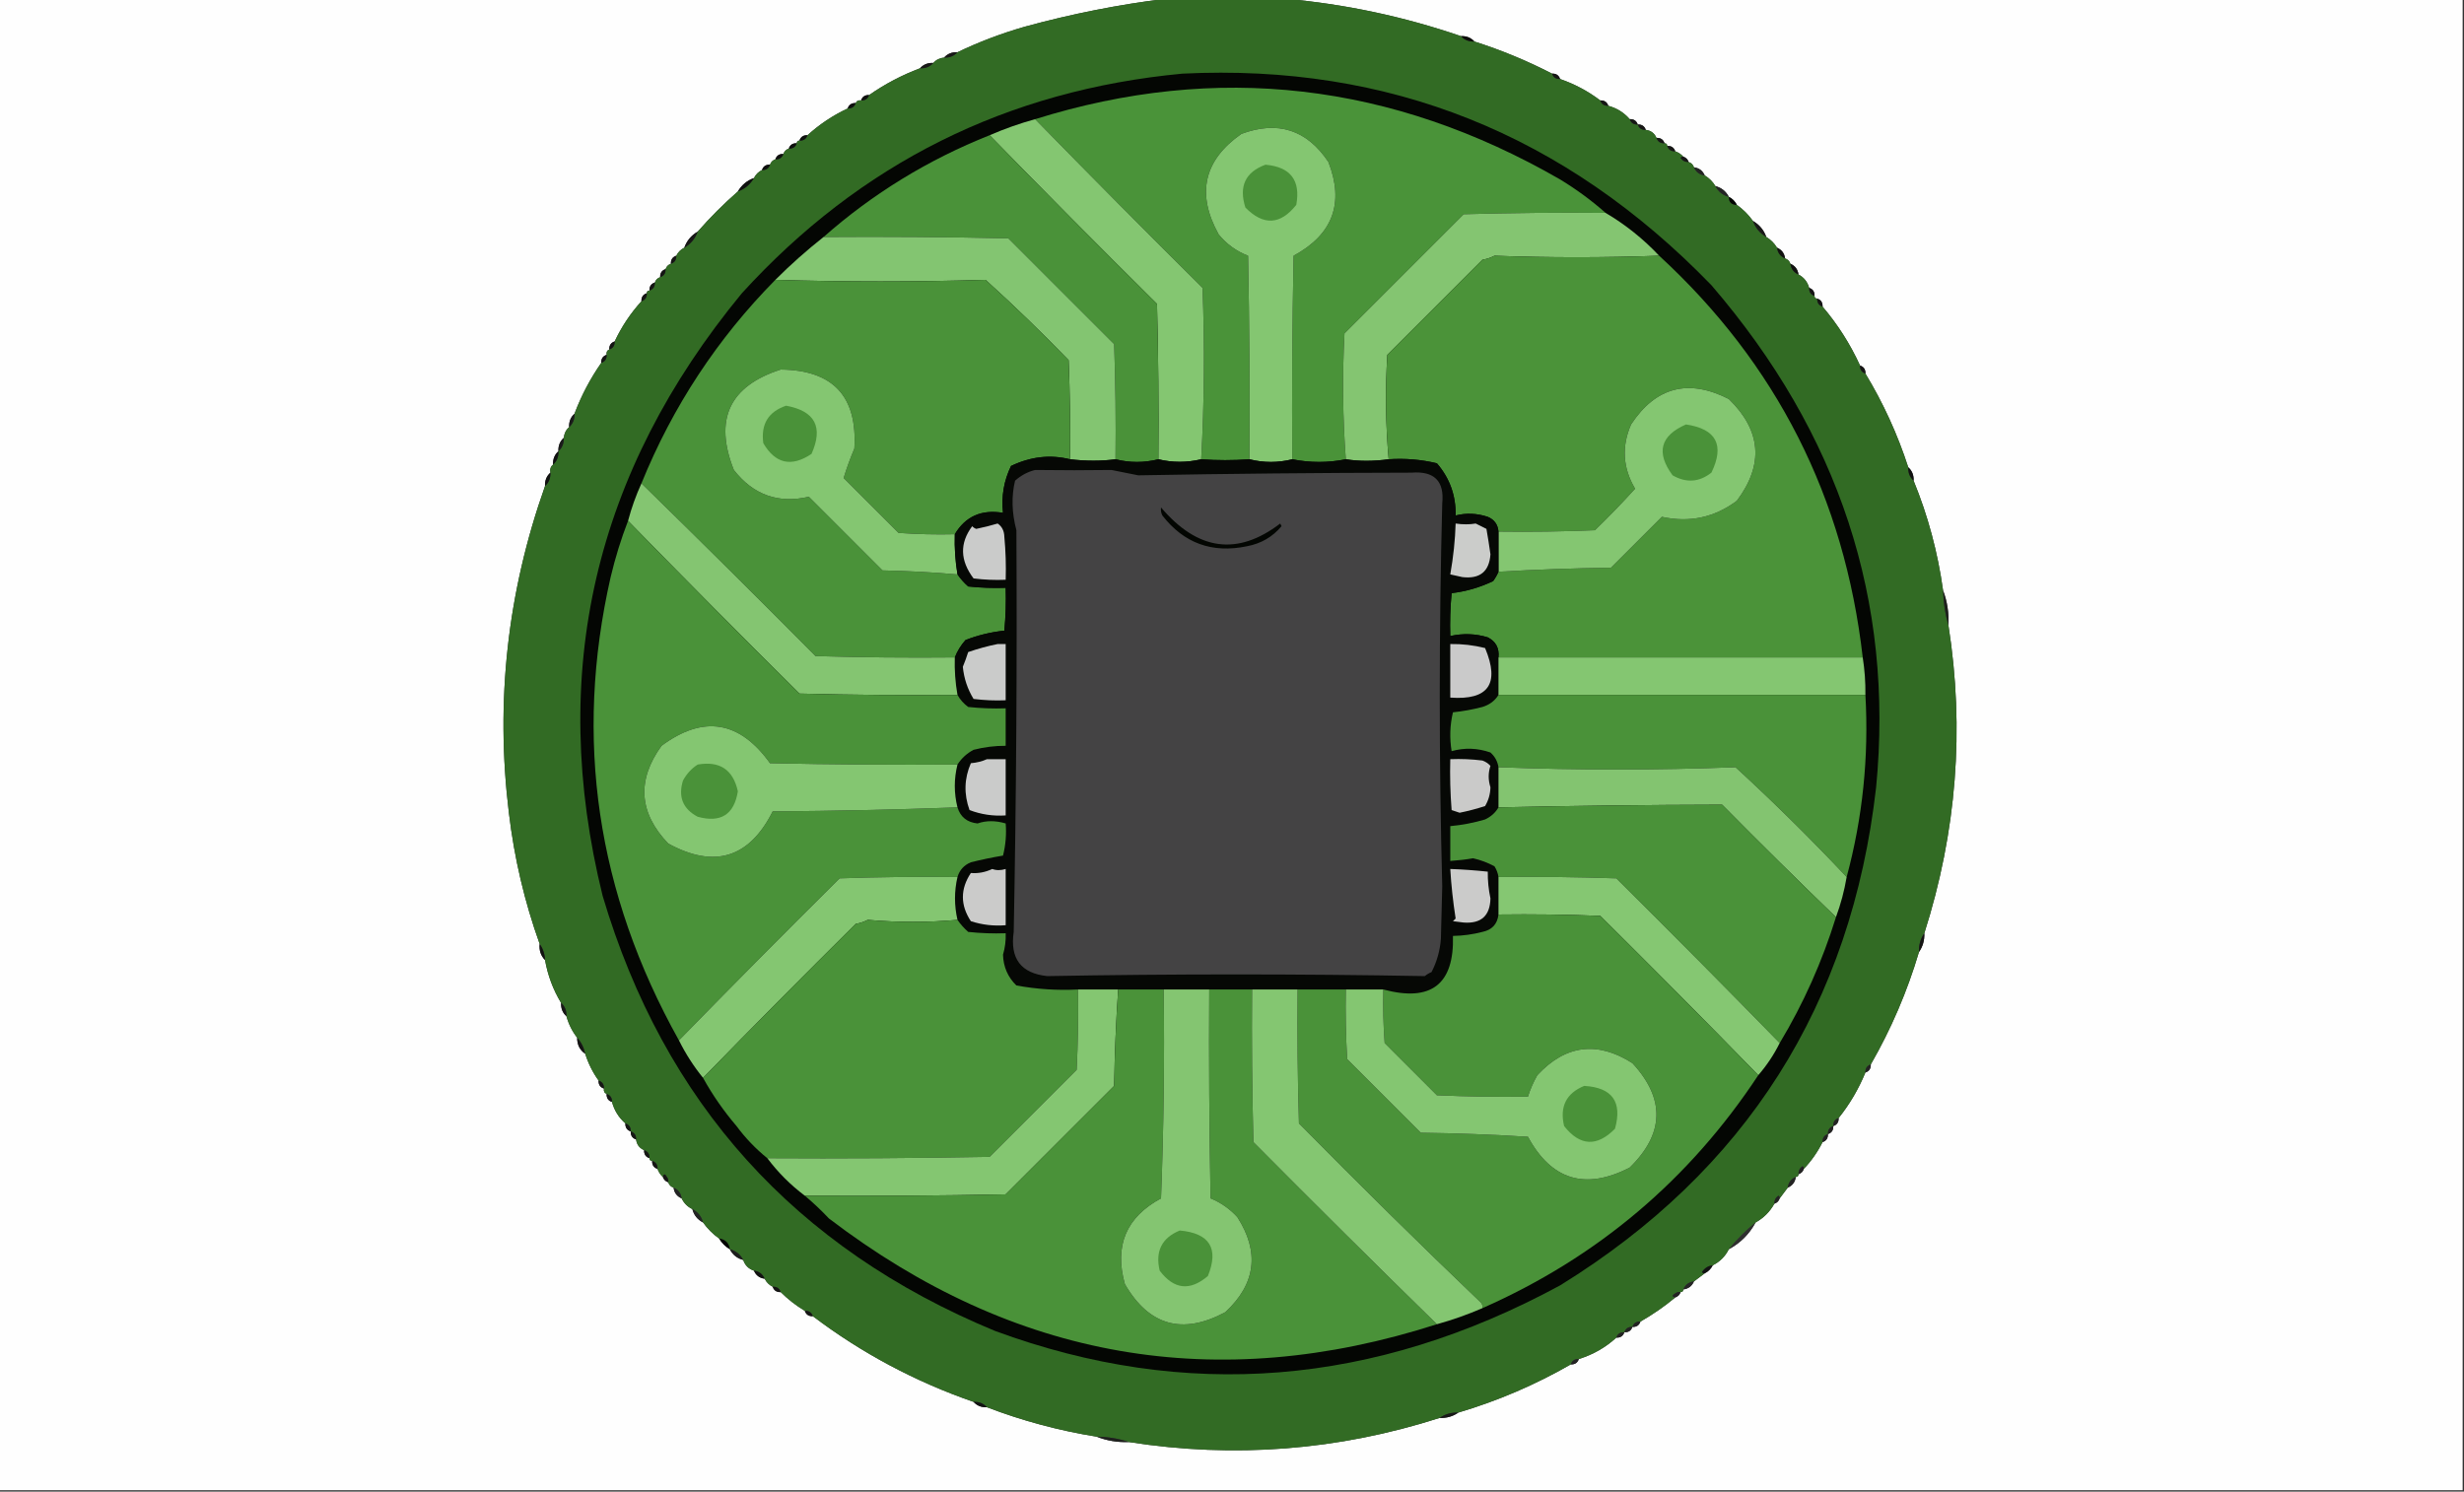 <?xml version="1.0" encoding="UTF-8"?>
<!DOCTYPE svg PUBLIC "-//W3C//DTD SVG 1.1//EN" "http://www.w3.org/Graphics/SVG/1.1/DTD/svg11.dtd">
<svg xmlns="http://www.w3.org/2000/svg" version="1.1" width="920px" height="557px" style="shape-rendering:geometricPrecision; text-rendering:geometricPrecision; image-rendering:optimizeQuality; fill-rule:evenodd; clip-rule:evenodd" xmlns:xlink="http://www.w3.org/1999/xlink">
<rect width="100%" height="100%" fill="#333333" stroke="none"/>
<g><path style="opacity:1" fill="#fefefe" d="M -0.5,-0.5 C 144.833,-0.5 290.167,-0.5 435.5,-0.5C 417.718,1.69 400.052,5.19 382.5,10C 373.795,12.508 365.461,15.675 357.5,19.5C 355.447,19.402 353.78,20.069 352.5,21.5C 350.847,21.66 349.514,22.326 348.5,23.5C 346.447,23.402 344.78,24.069 343.5,25.5C 336.685,28.073 330.351,31.406 324.5,35.5C 322.973,35.427 321.973,36.094 321.5,37.5C 320.508,37.328 319.842,37.662 319.5,38.5C 317.973,38.427 316.973,39.094 316.5,40.5C 310.976,43.092 305.976,46.425 301.5,50.5C 299.973,50.427 298.973,51.094 298.5,52.5C 297.833,52.5 297.5,52.833 297.5,53.5C 295.973,53.427 294.973,54.094 294.5,55.5C 293.5,55.833 292.833,56.5 292.5,57.5C 290.973,57.427 289.973,58.094 289.5,59.5C 288.5,59.833 287.833,60.5 287.5,61.5C 285.973,61.427 284.973,62.094 284.5,63.5C 283.167,64.167 282.167,65.167 281.5,66.5C 278.911,67.419 276.911,69.086 275.5,71.5C 270.167,76.167 265.167,81.167 260.5,86.5C 258.086,87.911 256.419,89.911 255.5,92.5C 254.167,93.167 253.167,94.167 252.5,95.5C 251.094,95.973 250.427,96.973 250.5,98.5C 249.5,98.833 248.833,99.5 248.5,100.5C 247.094,100.973 246.427,101.973 246.5,103.5C 245.5,103.833 244.833,104.5 244.5,105.5C 243.094,105.973 242.427,106.973 242.5,108.5C 241.833,108.5 241.5,108.833 241.5,109.5C 240.094,109.973 239.427,110.973 239.5,112.5C 235.425,116.976 232.092,121.976 229.5,127.5C 228.094,127.973 227.427,128.973 227.5,130.5C 226.662,130.842 226.328,131.508 226.5,132.5C 225.094,132.973 224.427,133.973 224.5,135.5C 220.406,141.351 217.073,147.685 214.5,154.5C 213.069,155.78 212.402,157.447 212.5,159.5C 211.326,160.514 210.66,161.847 210.5,163.5C 209.069,164.78 208.402,166.447 208.5,168.5C 207.069,169.78 206.402,171.447 206.5,173.5C 205.596,174.209 205.263,175.209 205.5,176.5C 204.069,177.78 203.402,179.447 203.5,181.5C 189.428,221.236 184.928,261.902 190,303.5C 192.007,320.389 195.84,336.722 201.5,352.5C 201.259,354.898 201.926,356.898 203.5,358.5C 204.536,364.285 206.536,369.618 209.5,374.5C 209.402,376.553 210.069,378.22 211.5,379.5C 212.326,382.485 213.659,385.151 215.5,387.5C 215.461,390.089 216.461,392.089 218.5,393.5C 219.659,397.151 221.326,400.485 223.5,403.5C 223.427,405.027 224.094,406.027 225.5,406.5C 225.328,407.492 225.662,408.158 226.5,408.5C 226.427,410.027 227.094,411.027 228.5,411.5C 229.383,414.704 231.05,417.371 233.5,419.5C 233.427,421.027 234.094,422.027 235.5,422.5C 235.427,424.027 236.094,425.027 237.5,425.5C 237.738,427.404 238.738,428.738 240.5,429.5C 240.427,431.027 241.094,432.027 242.5,432.5C 242.5,433.167 242.833,433.5 243.5,433.5C 243.427,435.027 244.094,436.027 245.5,436.5C 245.932,437.71 246.599,438.71 247.5,439.5C 247.833,440.5 248.5,441.167 249.5,441.5C 249.833,442.5 250.5,443.167 251.5,443.5C 251.738,445.404 252.738,446.738 254.5,447.5C 255.402,449.341 256.736,450.674 258.5,451.5C 259.08,453.749 260.413,455.415 262.5,456.5C 264.167,458.833 266.167,460.833 268.5,462.5C 269.5,464.167 270.833,465.5 272.5,466.5C 273.585,468.587 275.251,469.92 277.5,470.5C 278.167,472.5 279.5,473.833 281.5,474.5C 282.262,476.262 283.596,477.262 285.5,477.5C 286.167,478.833 287.167,479.833 288.5,480.5C 288.973,481.906 289.973,482.573 291.5,482.5C 294.19,485.185 297.19,487.518 300.5,489.5C 300.973,490.906 301.973,491.573 303.5,491.5C 321.693,505.267 341.693,515.934 363.5,523.5C 364.78,524.931 366.447,525.598 368.5,525.5C 381.694,530.559 395.361,534.225 409.5,536.5C 413.236,537.989 417.236,538.656 421.5,538.5C 460.865,544.649 499.532,541.649 537.5,529.5C 540.152,529.59 542.485,528.924 544.5,527.5C 559.254,523.119 573.254,517.119 586.5,509.5C 588.027,509.573 589.027,508.906 589.5,507.5C 594.827,505.841 599.493,503.174 603.5,499.5C 605.027,499.573 606.027,498.906 606.5,497.5C 608.027,497.573 609.027,496.906 609.5,495.5C 611.027,495.573 612.027,494.906 612.5,493.5C 617.114,490.883 621.447,487.883 625.5,484.5C 626.5,484.167 627.167,483.5 627.5,482.5C 628.167,482.5 628.5,482.167 628.5,481.5C 630.404,481.262 631.738,480.262 632.5,478.5C 633.872,477.488 635.205,476.488 636.5,475.5C 637.833,474.833 638.833,473.833 639.5,472.5C 642.167,471.167 644.167,469.167 645.5,466.5C 649.833,464.167 653.167,460.833 655.5,456.5C 658.5,454.833 660.833,452.5 662.5,449.5C 663.5,449.167 664.167,448.5 664.5,447.5C 665.488,446.205 666.488,444.872 667.5,443.5C 669.262,442.738 670.262,441.404 670.5,439.5C 671.167,439.5 671.5,439.167 671.5,438.5C 672.5,438.167 673.167,437.5 673.5,436.5C 676.323,433.525 678.656,430.192 680.5,426.5C 681.906,426.027 682.573,425.027 682.5,423.5C 683.906,423.027 684.573,422.027 684.5,420.5C 685.906,420.027 686.573,419.027 686.5,417.5C 690.623,412.359 693.956,406.692 696.5,400.5C 697.906,400.027 698.573,399.027 698.5,397.5C 706.119,384.254 712.119,370.254 716.5,355.5C 717.924,353.485 718.59,351.152 718.5,348.5C 730.576,310.574 733.576,272.24 727.5,233.5C 727.72,228.9 727.054,224.567 725.5,220.5C 723.529,206.276 719.862,192.609 714.5,179.5C 714.598,177.447 713.931,175.78 712.5,174.5C 708.505,162.179 703.171,150.512 696.5,139.5C 696.573,137.973 695.906,136.973 694.5,136.5C 690.829,128.481 686.162,121.148 680.5,114.5C 680.573,112.973 679.906,111.973 678.5,111.5C 677.833,111.5 677.5,111.167 677.5,110.5C 677.573,108.973 676.906,107.973 675.5,107.5C 674.876,105.246 673.543,103.579 671.5,102.5C 671.262,100.596 670.262,99.262 668.5,98.5C 668.167,97.5 667.5,96.833 666.5,96.5C 666.262,94.596 665.262,93.262 663.5,92.5C 662.5,90.833 661.167,89.5 659.5,88.5C 658.581,85.911 656.914,83.911 654.5,82.5C 652.833,80.167 650.833,78.167 648.5,76.5C 647.833,75.167 646.833,74.167 645.5,73.5C 644.415,71.413 642.749,70.08 640.5,69.5C 639.5,67.833 638.167,66.5 636.5,65.5C 635.738,63.738 634.404,62.738 632.5,62.5C 632.167,61.5 631.5,60.833 630.5,60.5C 630.167,59.5 629.5,58.833 628.5,58.5C 627.71,57.599 626.71,56.932 625.5,56.5C 625.027,55.094 624.027,54.427 622.5,54.5C 622.5,53.833 622.167,53.5 621.5,53.5C 621.027,52.094 620.027,51.427 618.5,51.5C 617.738,49.738 616.404,48.738 614.5,48.5C 614.027,47.094 613.027,46.427 611.5,46.5C 611.027,45.094 610.027,44.427 608.5,44.5C 606.371,42.05 603.704,40.383 600.5,39.5C 600.027,38.094 599.027,37.427 597.5,37.5C 592.984,34.073 587.984,31.407 582.5,29.5C 582.027,28.094 581.027,27.427 579.5,27.5C 570.234,22.705 560.567,18.705 550.5,15.5C 549.22,14.069 547.553,13.402 545.5,13.5C 524.048,6.143 502.048,1.477 479.5,-0.5C 626.167,-0.5 772.833,-0.5 919.5,-0.5C 919.5,185.167 919.5,370.833 919.5,556.5C 612.833,556.5 306.167,556.5 -0.5,556.5C -0.5,370.833 -0.5,185.167 -0.5,-0.5 Z"/></g>
<g><path style="opacity:1" fill="#326b24" d="M 435.5,-0.5 C 450.167,-0.5 464.833,-0.5 479.5,-0.5C 502.048,1.477 524.048,6.143 545.5,13.5C 546.78,14.931 548.447,15.598 550.5,15.5C 560.567,18.705 570.234,22.705 579.5,27.5C 579.973,28.906 580.973,29.573 582.5,29.5C 587.984,31.407 592.984,34.073 597.5,37.5C 597.973,38.906 598.973,39.573 600.5,39.5C 603.704,40.383 606.371,42.05 608.5,44.5C 608.973,45.906 609.973,46.573 611.5,46.5C 611.973,47.906 612.973,48.573 614.5,48.5C 616.404,48.738 617.738,49.738 618.5,51.5C 618.973,52.906 619.973,53.573 621.5,53.5C 622.167,53.5 622.5,53.833 622.5,54.5C 622.973,55.906 623.973,56.573 625.5,56.5C 626.71,56.932 627.71,57.599 628.5,58.5C 628.062,58.435 627.728,58.601 627.5,59C 628.244,60.039 629.244,60.539 630.5,60.5C 631.5,60.833 632.167,61.5 632.5,62.5C 633.262,64.262 634.596,65.262 636.5,65.5C 638.167,66.5 639.5,67.833 640.5,69.5C 641.585,71.587 643.251,72.92 645.5,73.5C 645.5,75.5 646.5,76.5 648.5,76.5C 650.833,78.167 652.833,80.167 654.5,82.5C 655.419,85.089 657.086,87.089 659.5,88.5C 661.167,89.5 662.5,90.833 663.5,92.5C 663.738,94.404 664.738,95.738 666.5,96.5C 667.5,96.833 668.167,97.5 668.5,98.5C 668.738,100.404 669.738,101.738 671.5,102.5C 673.543,103.579 674.876,105.246 675.5,107.5C 675.427,109.027 676.094,110.027 677.5,110.5C 677.5,111.167 677.833,111.5 678.5,111.5C 678.427,113.027 679.094,114.027 680.5,114.5C 686.162,121.148 690.829,128.481 694.5,136.5C 694.427,138.027 695.094,139.027 696.5,139.5C 703.171,150.512 708.505,162.179 712.5,174.5C 712.402,176.553 713.069,178.22 714.5,179.5C 719.862,192.609 723.529,206.276 725.5,220.5C 725.624,225.049 726.291,229.382 727.5,233.5C 733.576,272.24 730.576,310.574 718.5,348.5C 717.076,350.515 716.41,352.848 716.5,355.5C 712.119,370.254 706.119,384.254 698.5,397.5C 697.094,397.973 696.427,398.973 696.5,400.5C 693.956,406.692 690.623,412.359 686.5,417.5C 685.094,417.973 684.427,418.973 684.5,420.5C 683.094,420.973 682.427,421.973 682.5,423.5C 681.094,423.973 680.427,424.973 680.5,426.5C 678.656,430.192 676.323,433.525 673.5,436.5C 673.565,436.062 673.399,435.728 673,435.5C 671.961,436.244 671.461,437.244 671.5,438.5C 671.5,439.167 671.167,439.5 670.5,439.5C 668.738,440.262 667.738,441.596 667.5,443.5C 666.488,444.872 665.488,446.205 664.5,447.5C 664.565,447.062 664.399,446.728 664,446.5C 662.961,447.244 662.461,448.244 662.5,449.5C 660.833,452.5 658.5,454.833 655.5,456.5C 651.833,459.5 648.5,462.833 645.5,466.5C 644.167,469.167 642.167,471.167 639.5,472.5C 637.804,472.685 636.471,473.519 635.5,475C 635.728,475.399 636.062,475.565 636.5,475.5C 635.205,476.488 633.872,477.488 632.5,478.5C 630.596,478.738 629.262,479.738 628.5,481.5C 628.5,482.167 628.167,482.5 627.5,482.5C 626.761,482.369 626.094,482.536 625.5,483C 624.262,483.69 624.262,484.19 625.5,484.5C 621.447,487.883 617.114,490.883 612.5,493.5C 610.973,493.427 609.973,494.094 609.5,495.5C 607.973,495.427 606.973,496.094 606.5,497.5C 604.973,497.427 603.973,498.094 603.5,499.5C 599.493,503.174 594.827,505.841 589.5,507.5C 587.973,507.427 586.973,508.094 586.5,509.5C 573.254,517.119 559.254,523.119 544.5,527.5C 541.848,527.41 539.515,528.076 537.5,529.5C 499.532,541.649 460.865,544.649 421.5,538.5C 417.733,537.205 413.733,536.539 409.5,536.5C 395.361,534.225 381.694,530.559 368.5,525.5C 367.22,524.069 365.553,523.402 363.5,523.5C 341.693,515.934 321.693,505.267 303.5,491.5C 303.027,490.094 302.027,489.427 300.5,489.5C 297.19,487.518 294.19,485.185 291.5,482.5C 291.027,481.094 290.027,480.427 288.5,480.5C 287.167,479.833 286.167,478.833 285.5,477.5C 284.738,475.738 283.404,474.738 281.5,474.5C 279.5,473.833 278.167,472.5 277.5,470.5C 276.415,468.413 274.749,467.08 272.5,466.5C 272.167,464.167 270.833,462.833 268.5,462.5C 266.167,460.833 264.167,458.833 262.5,456.5C 261.92,454.251 260.587,452.585 258.5,451.5C 256.736,450.674 255.402,449.341 254.5,447.5C 254.262,445.596 253.262,444.262 251.5,443.5C 250.5,443.167 249.833,442.5 249.5,441.5C 249.631,440.761 249.464,440.094 249,439.5C 248.31,438.262 247.81,438.262 247.5,439.5C 246.599,438.71 245.932,437.71 245.5,436.5C 245.573,434.973 244.906,433.973 243.5,433.5C 242.833,433.5 242.5,433.167 242.5,432.5C 242.573,430.973 241.906,429.973 240.5,429.5C 238.738,428.738 237.738,427.404 237.5,425.5C 237.573,423.973 236.906,422.973 235.5,422.5C 235.573,420.973 234.906,419.973 233.5,419.5C 231.05,417.371 229.383,414.704 228.5,411.5C 228.573,409.973 227.906,408.973 226.5,408.5C 225.662,408.158 225.328,407.492 225.5,406.5C 225.573,404.973 224.906,403.973 223.5,403.5C 221.326,400.485 219.659,397.151 218.5,393.5C 218.008,391.181 217.008,389.181 215.5,387.5C 213.659,385.151 212.326,382.485 211.5,379.5C 211.598,377.447 210.931,375.78 209.5,374.5C 206.536,369.618 204.536,364.285 203.5,358.5C 203.405,356.214 202.738,354.214 201.5,352.5C 195.84,336.722 192.007,320.389 190,303.5C 184.928,261.902 189.428,221.236 203.5,181.5C 204.931,180.22 205.598,178.553 205.5,176.5C 205.263,175.209 205.596,174.209 206.5,173.5C 207.931,172.22 208.598,170.553 208.5,168.5C 209.931,167.22 210.598,165.553 210.5,163.5C 210.66,161.847 211.326,160.514 212.5,159.5C 213.931,158.22 214.598,156.553 214.5,154.5C 217.073,147.685 220.406,141.351 224.5,135.5C 225.906,135.027 226.573,134.027 226.5,132.5C 226.328,131.508 226.662,130.842 227.5,130.5C 228.906,130.027 229.573,129.027 229.5,127.5C 232.092,121.976 235.425,116.976 239.5,112.5C 240.906,112.027 241.573,111.027 241.5,109.5C 241.5,108.833 241.833,108.5 242.5,108.5C 243.906,108.027 244.573,107.027 244.5,105.5C 244.833,104.5 245.5,103.833 246.5,103.5C 247.906,103.027 248.573,102.027 248.5,100.5C 248.833,99.5 249.5,98.833 250.5,98.5C 251.906,98.027 252.573,97.027 252.5,95.5C 253.167,94.167 254.167,93.167 255.5,92.5C 257.914,91.089 259.581,89.089 260.5,86.5C 265.167,81.167 270.167,76.167 275.5,71.5C 278.089,70.581 280.089,68.914 281.5,66.5C 282.167,65.167 283.167,64.167 284.5,63.5C 286.027,63.573 287.027,62.906 287.5,61.5C 287.833,60.5 288.5,59.833 289.5,59.5C 291.027,59.573 292.027,58.906 292.5,57.5C 292.833,56.5 293.5,55.833 294.5,55.5C 296.027,55.573 297.027,54.906 297.5,53.5C 297.5,52.833 297.833,52.5 298.5,52.5C 300.027,52.573 301.027,51.906 301.5,50.5C 305.976,46.425 310.976,43.092 316.5,40.5C 318.027,40.573 319.027,39.906 319.5,38.5C 319.842,37.662 320.508,37.328 321.5,37.5C 323.027,37.573 324.027,36.906 324.5,35.5C 330.351,31.406 336.685,28.073 343.5,25.5C 345.553,25.598 347.22,24.931 348.5,23.5C 349.514,22.326 350.847,21.66 352.5,21.5C 354.553,21.598 356.22,20.931 357.5,19.5C 365.461,15.675 373.795,12.508 382.5,10C 400.052,5.19 417.718,1.69 435.5,-0.5 Z"/></g>
<g><path style="opacity:1" fill="#0c0d0b" d="M 545.5,13.5 C 547.553,13.402 549.22,14.069 550.5,15.5C 548.447,15.598 546.78,14.931 545.5,13.5 Z"/></g>
<g><path style="opacity:1" fill="#181817" d="M 357.5,19.5 C 356.22,20.931 354.553,21.598 352.5,21.5C 353.78,20.069 355.447,19.402 357.5,19.5 Z"/></g>
<g><path style="opacity:1" fill="#181817" d="M 348.5,23.5 C 347.22,24.931 345.553,25.598 343.5,25.5C 344.78,24.069 346.447,23.402 348.5,23.5 Z"/></g>
<g><path style="opacity:1" fill="#040603" d="M 441.5,27.5 C 518.479,23.706 584.312,50.039 639,106.5C 686.717,161.947 707.217,224.447 700.5,294C 691.272,375.128 651.938,437.128 582.5,480C 513.093,517.601 442.76,523.268 371.5,497C 296.811,466.107 247.977,411.941 225,334.5C 204.511,251.414 221.844,176.414 277,109.5C 321.199,60.984 376.032,33.651 441.5,27.5 Z"/></g>
<g><path style="opacity:1" fill="#161715" d="M 579.5,27.5 C 581.027,27.427 582.027,28.094 582.5,29.5C 580.973,29.573 579.973,28.906 579.5,27.5 Z"/></g>
<g><path style="opacity:1" fill="#4a9339" d="M 599.5,79.5 C 581.83,79.333 564.164,79.5 546.5,80C 531.667,94.833 516.833,109.667 502,124.5C 501.172,140.339 501.339,156.005 502.5,171.5C 495.833,172.833 489.167,172.833 482.5,171.5C 482.333,146.164 482.5,120.831 483,95.5C 497.652,87.537 501.985,75.87 496,60.5C 487.954,48.446 477.121,44.946 463.5,50C 449.454,59.851 446.62,72.351 455,87.5C 457.958,91.145 461.625,93.812 466,95.5C 466.5,120.831 466.667,146.164 466.5,171.5C 460.385,171.937 454.385,171.937 448.5,171.5C 449.663,150.337 449.829,129.004 449,107.5C 427.965,86.632 407.132,65.632 386.5,44.5C 454.335,23.305 519.668,30.805 582.5,67C 588.59,70.7 594.257,74.866 599.5,79.5 Z"/></g>
<g><path style="opacity:1" fill="#0e100e" d="M 324.5,35.5 C 324.027,36.906 323.027,37.573 321.5,37.5C 321.973,36.094 322.973,35.427 324.5,35.5 Z"/></g>
<g><path style="opacity:1" fill="#161715" d="M 597.5,37.5 C 599.027,37.427 600.027,38.094 600.5,39.5C 598.973,39.573 597.973,38.906 597.5,37.5 Z"/></g>
<g><path style="opacity:1" fill="#0e100e" d="M 319.5,38.5 C 319.027,39.906 318.027,40.573 316.5,40.5C 316.973,39.094 317.973,38.427 319.5,38.5 Z"/></g>
<g><path style="opacity:1" fill="#161715" d="M 608.5,44.5 C 610.027,44.427 611.027,45.094 611.5,46.5C 609.973,46.573 608.973,45.906 608.5,44.5 Z"/></g>
<g><path style="opacity:1" fill="#84c671" d="M 386.5,44.5 C 407.132,65.632 427.965,86.632 449,107.5C 449.829,129.004 449.663,150.337 448.5,171.5C 443.1,172.768 437.767,172.768 432.5,171.5C 432.667,152.164 432.5,132.83 432,113.5C 410.965,92.632 390.132,71.632 369.5,50.5C 375.011,48.107 380.677,46.107 386.5,44.5 Z"/></g>
<g><path style="opacity:1" fill="#84c671" d="M 482.5,171.5 C 477.167,172.833 471.833,172.833 466.5,171.5C 466.667,146.164 466.5,120.831 466,95.5C 461.625,93.812 457.958,91.145 455,87.5C 446.62,72.351 449.454,59.851 463.5,50C 477.121,44.946 487.954,48.446 496,60.5C 501.985,75.87 497.652,87.537 483,95.5C 482.5,120.831 482.333,146.164 482.5,171.5 Z"/></g>
<g><path style="opacity:1" fill="#161715" d="M 611.5,46.5 C 613.027,46.427 614.027,47.094 614.5,48.5C 612.973,48.573 611.973,47.906 611.5,46.5 Z"/></g>
<g><path style="opacity:1" fill="#0e100e" d="M 301.5,50.5 C 301.027,51.906 300.027,52.573 298.5,52.5C 298.973,51.094 299.973,50.427 301.5,50.5 Z"/></g>
<g><path style="opacity:1" fill="#4a9239" d="M 369.5,50.5 C 390.132,71.632 410.965,92.632 432,113.5C 432.5,132.83 432.667,152.164 432.5,171.5C 427.167,172.833 421.833,172.833 416.5,171.5C 416.667,157.163 416.5,142.829 416,128.5C 402.833,115.333 389.667,102.167 376.5,89C 353.502,88.5 330.502,88.333 307.5,88.5C 325.857,72.309 346.524,59.643 369.5,50.5 Z"/></g>
<g><path style="opacity:1" fill="#161715" d="M 618.5,51.5 C 620.027,51.427 621.027,52.094 621.5,53.5C 619.973,53.573 618.973,52.906 618.5,51.5 Z"/></g>
<g><path style="opacity:1" fill="#0e100e" d="M 297.5,53.5 C 297.027,54.906 296.027,55.573 294.5,55.5C 294.973,54.094 295.973,53.427 297.5,53.5 Z"/></g>
<g><path style="opacity:1" fill="#161715" d="M 622.5,54.5 C 624.027,54.427 625.027,55.094 625.5,56.5C 623.973,56.573 622.973,55.906 622.5,54.5 Z"/></g>
<g><path style="opacity:1" fill="#0e100e" d="M 292.5,57.5 C 292.027,58.906 291.027,59.573 289.5,59.5C 289.973,58.094 290.973,57.427 292.5,57.5 Z"/></g>
<g><path style="opacity:1" fill="#161715" d="M 628.5,58.5 C 629.5,58.833 630.167,59.5 630.5,60.5C 629.244,60.539 628.244,60.039 627.5,59C 627.728,58.601 628.062,58.435 628.5,58.5 Z"/></g>
<g><path style="opacity:1" fill="#4a9239" d="M 472.5,61.5 C 481.844,62.338 485.678,67.338 484,76.5C 478.07,84.013 471.736,84.346 465,77.5C 462.482,69.585 464.982,64.252 472.5,61.5 Z"/></g>
<g><path style="opacity:1" fill="#0e100e" d="M 287.5,61.5 C 287.027,62.906 286.027,63.573 284.5,63.5C 284.973,62.094 285.973,61.427 287.5,61.5 Z"/></g>
<g><path style="opacity:1" fill="#232323" d="M 632.5,62.5 C 634.404,62.738 635.738,63.738 636.5,65.5C 634.596,65.262 633.262,64.262 632.5,62.5 Z"/></g>
<g><path style="opacity:1" fill="#0f110f" d="M 281.5,66.5 C 280.089,68.914 278.089,70.581 275.5,71.5C 276.911,69.086 278.911,67.419 281.5,66.5 Z"/></g>
<g><path style="opacity:1" fill="#232423" d="M 640.5,69.5 C 642.749,70.08 644.415,71.413 645.5,73.5C 643.251,72.92 641.585,71.587 640.5,69.5 Z"/></g>
<g><path style="opacity:1" fill="#030602" d="M 645.5,73.5 C 646.833,74.167 647.833,75.167 648.5,76.5C 646.5,76.5 645.5,75.5 645.5,73.5 Z"/></g>
<g><path style="opacity:1" fill="#84c571" d="M 599.5,79.5 C 606.905,83.874 613.572,89.208 619.5,95.5C 598.913,96.246 578.413,96.246 558,95.5C 556.601,96.227 555.101,96.727 553.5,97C 541.667,108.833 529.833,120.667 518,132.5C 517.187,145.575 517.354,158.575 518.5,171.5C 512.713,172.276 507.379,172.276 502.5,171.5C 501.339,156.005 501.172,140.339 502,124.5C 516.833,109.667 531.667,94.833 546.5,80C 564.164,79.5 581.83,79.333 599.5,79.5 Z"/></g>
<g><path style="opacity:1" fill="#191918" d="M 654.5,82.5 C 656.914,83.911 658.581,85.911 659.5,88.5C 657.086,87.089 655.419,85.089 654.5,82.5 Z"/></g>
<g><path style="opacity:1" fill="#83c571" d="M 307.5,88.5 C 330.502,88.333 353.502,88.5 376.5,89C 389.667,102.167 402.833,115.333 416,128.5C 416.5,142.829 416.667,157.163 416.5,171.5C 411.223,172.204 405.556,172.204 399.5,171.5C 399.667,159.162 399.5,146.829 399,134.5C 388.971,124.136 378.637,114.136 368,104.5C 341.791,105.291 315.624,105.291 289.5,104.5C 295.197,98.802 301.197,93.469 307.5,88.5 Z"/></g>
<g><path style="opacity:1" fill="#171716" d="M 260.5,86.5 C 259.581,89.089 257.914,91.089 255.5,92.5C 256.419,89.911 258.086,87.911 260.5,86.5 Z"/></g>
<g><path style="opacity:1" fill="#111210" d="M 663.5,92.5 C 665.262,93.262 666.262,94.596 666.5,96.5C 664.738,95.738 663.738,94.404 663.5,92.5 Z"/></g>
<g><path style="opacity:1" fill="#151514" d="M 252.5,95.5 C 252.573,97.027 251.906,98.027 250.5,98.5C 250.427,96.973 251.094,95.973 252.5,95.5 Z"/></g>
<g><path style="opacity:1" fill="#4b9339" d="M 619.5,95.5 C 663.34,135.844 688.673,185.844 695.5,245.5C 650.167,245.5 604.833,245.5 559.5,245.5C 559.854,242.039 558.521,239.539 555.5,238C 550.965,236.613 546.299,236.446 541.5,237.5C 541.334,232.156 541.501,226.823 542,221.5C 547.388,220.86 552.554,219.36 557.5,217C 558.305,215.887 558.972,214.721 559.5,213.5C 573.425,212.684 587.425,212.184 601.5,212C 607.833,205.667 614.167,199.333 620.5,193C 630.819,195.26 640.153,193.26 648.5,187C 658.634,173.474 657.634,160.807 645.5,149C 630.406,141.314 618.239,144.481 609,158.5C 605.416,166.75 605.916,174.75 610.5,182.5C 605.682,187.819 600.682,192.985 595.5,198C 583.505,198.5 571.505,198.667 559.5,198.5C 559.262,195.852 557.928,194.018 555.5,193C 551.432,191.658 547.432,191.492 543.5,192.5C 543.634,185.064 541.3,178.564 536.5,173C 530.621,171.59 524.621,171.09 518.5,171.5C 517.354,158.575 517.187,145.575 518,132.5C 529.833,120.667 541.667,108.833 553.5,97C 555.101,96.727 556.601,96.227 558,95.5C 578.413,96.246 598.913,96.246 619.5,95.5 Z"/></g>
<g><path style="opacity:1" fill="#111210" d="M 668.5,98.5 C 670.262,99.262 671.262,100.596 671.5,102.5C 669.738,101.738 668.738,100.404 668.5,98.5 Z"/></g>
<g><path style="opacity:1" fill="#151514" d="M 248.5,100.5 C 248.573,102.027 247.906,103.027 246.5,103.5C 246.427,101.973 247.094,100.973 248.5,100.5 Z"/></g>
<g><path style="opacity:1" fill="#151514" d="M 244.5,105.5 C 244.573,107.027 243.906,108.027 242.5,108.5C 242.427,106.973 243.094,105.973 244.5,105.5 Z"/></g>
<g><path style="opacity:1" fill="#4a9239" d="M 289.5,104.5 C 315.624,105.291 341.791,105.291 368,104.5C 378.637,114.136 388.971,124.136 399,134.5C 399.5,146.829 399.667,159.162 399.5,171.5C 392.148,169.665 384.814,170.499 377.5,174C 374.829,179.486 373.829,185.32 374.5,191.5C 366.474,190.156 360.474,192.823 356.5,199.5C 349.492,199.666 342.492,199.5 335.5,199C 328.667,192.167 321.833,185.333 315,178.5C 316.089,174.913 317.422,171.246 319,167.5C 320.194,148.027 311.027,138.193 291.5,138C 272.346,144.146 266.513,156.646 274,175.5C 281.268,184.81 290.601,188.144 302,185.5C 311.167,194.667 320.333,203.833 329.5,213C 338.91,213.193 348.244,213.693 357.5,214.5C 358.596,216.103 359.93,217.603 361.5,219C 366.155,219.499 370.821,219.666 375.5,219.5C 375.666,224.844 375.499,230.177 375,235.5C 370.035,236.018 365.202,237.184 360.5,239C 358.779,240.944 357.446,243.11 356.5,245.5C 339.163,245.667 321.83,245.5 304.5,245C 282.965,223.298 261.299,201.798 239.5,180.5C 251.187,151.766 267.853,126.433 289.5,104.5 Z"/></g>
<g><path style="opacity:1" fill="#151514" d="M 675.5,107.5 C 676.906,107.973 677.573,108.973 677.5,110.5C 676.094,110.027 675.427,109.027 675.5,107.5 Z"/></g>
<g><path style="opacity:1" fill="#151514" d="M 241.5,109.5 C 241.573,111.027 240.906,112.027 239.5,112.5C 239.427,110.973 240.094,109.973 241.5,109.5 Z"/></g>
<g><path style="opacity:1" fill="#151514" d="M 678.5,111.5 C 679.906,111.973 680.573,112.973 680.5,114.5C 679.094,114.027 678.427,113.027 678.5,111.5 Z"/></g>
<g><path style="opacity:1" fill="#151514" d="M 229.5,127.5 C 229.573,129.027 228.906,130.027 227.5,130.5C 227.427,128.973 228.094,127.973 229.5,127.5 Z"/></g>
<g><path style="opacity:1" fill="#151514" d="M 226.5,132.5 C 226.573,134.027 225.906,135.027 224.5,135.5C 224.427,133.973 225.094,132.973 226.5,132.5 Z"/></g>
<g><path style="opacity:1" fill="#151514" d="M 694.5,136.5 C 695.906,136.973 696.573,137.973 696.5,139.5C 695.094,139.027 694.427,138.027 694.5,136.5 Z"/></g>
<g><path style="opacity:1" fill="#84c671" d="M 356.5,199.5 C 356.337,204.547 356.671,209.547 357.5,214.5C 348.244,213.693 338.91,213.193 329.5,213C 320.333,203.833 311.167,194.667 302,185.5C 290.601,188.144 281.268,184.81 274,175.5C 266.513,156.646 272.346,144.146 291.5,138C 311.027,138.193 320.194,148.027 319,167.5C 317.422,171.246 316.089,174.913 315,178.5C 321.833,185.333 328.667,192.167 335.5,199C 342.492,199.5 349.492,199.666 356.5,199.5 Z"/></g>
<g><path style="opacity:1" fill="#84c671" d="M 559.5,213.5 C 559.5,208.5 559.5,203.5 559.5,198.5C 571.505,198.667 583.505,198.5 595.5,198C 600.682,192.985 605.682,187.819 610.5,182.5C 605.916,174.75 605.416,166.75 609,158.5C 618.239,144.481 630.406,141.314 645.5,149C 657.634,160.807 658.634,173.474 648.5,187C 640.153,193.26 630.819,195.26 620.5,193C 614.167,199.333 607.833,205.667 601.5,212C 587.425,212.184 573.425,212.684 559.5,213.5 Z"/></g>
<g><path style="opacity:1" fill="#4a9239" d="M 293.5,151.5 C 304.318,153.469 307.485,159.469 303,169.5C 295.5,174.525 289.5,173.191 285,165.5C 284.038,158.41 286.871,153.743 293.5,151.5 Z"/></g>
<g><path style="opacity:1" fill="#1a1b1a" d="M 214.5,154.5 C 214.598,156.553 213.931,158.22 212.5,159.5C 212.402,157.447 213.069,155.78 214.5,154.5 Z"/></g>
<g><path style="opacity:1" fill="#4a9239" d="M 629.5,158.5 C 640.843,160.186 644.01,166.186 639,176.5C 634.45,180.087 629.616,180.42 624.5,177.5C 618.244,169.026 619.91,162.693 629.5,158.5 Z"/></g>
<g><path style="opacity:1" fill="#1a1b1a" d="M 210.5,163.5 C 210.598,165.553 209.931,167.22 208.5,168.5C 208.402,166.447 209.069,164.78 210.5,163.5 Z"/></g>
<g><path style="opacity:1" fill="#111211" d="M 208.5,168.5 C 208.598,170.553 207.931,172.22 206.5,173.5C 206.402,171.447 207.069,169.78 208.5,168.5 Z"/></g>
<g><path style="opacity:1" fill="#060805" d="M 399.5,171.5 C 405.556,172.204 411.223,172.204 416.5,171.5C 421.833,172.833 427.167,172.833 432.5,171.5C 437.767,172.768 443.1,172.768 448.5,171.5C 454.385,171.937 460.385,171.937 466.5,171.5C 471.833,172.833 477.167,172.833 482.5,171.5C 489.167,172.833 495.833,172.833 502.5,171.5C 507.379,172.276 512.713,172.276 518.5,171.5C 524.621,171.09 530.621,171.59 536.5,173C 541.3,178.564 543.634,185.064 543.5,192.5C 547.432,191.492 551.432,191.658 555.5,193C 557.928,194.018 559.262,195.852 559.5,198.5C 559.5,203.5 559.5,208.5 559.5,213.5C 558.972,214.721 558.305,215.887 557.5,217C 552.554,219.36 547.388,220.86 542,221.5C 541.501,226.823 541.334,232.156 541.5,237.5C 546.299,236.446 550.965,236.613 555.5,238C 558.521,239.539 559.854,242.039 559.5,245.5C 559.5,250.167 559.5,254.833 559.5,259.5C 558.146,261.696 556.146,263.196 553.5,264C 549.886,264.945 546.219,265.612 542.5,266C 541.365,270.748 541.198,275.581 542,280.5C 546.84,279.15 551.673,279.316 556.5,281C 558.16,282.488 559.16,284.321 559.5,286.5C 559.5,291.5 559.5,296.5 559.5,301.5C 558.354,303.475 556.687,304.975 554.5,306C 550.246,307.265 545.912,308.098 541.5,308.5C 541.5,312.833 541.5,317.167 541.5,321.5C 544.616,321.289 547.45,320.955 550,320.5C 552.8,321.128 555.467,322.128 558,323.5C 558.791,324.745 559.291,326.078 559.5,327.5C 559.5,332.167 559.5,336.833 559.5,341.5C 559.089,345.079 557.089,347.246 553.5,348C 549.886,348.936 546.22,349.436 542.5,349.5C 542.997,367.617 534.33,374.284 516.5,369.5C 511.833,369.5 507.167,369.5 502.5,369.5C 496.5,369.5 490.5,369.5 484.5,369.5C 478.833,369.5 473.167,369.5 467.5,369.5C 462.167,369.5 456.833,369.5 451.5,369.5C 445.833,369.5 440.167,369.5 434.5,369.5C 428.833,369.5 423.167,369.5 417.5,369.5C 412.5,369.5 407.5,369.5 402.5,369.5C 394.747,369.896 387.08,369.396 379.5,368C 376.301,364.885 374.634,361.052 374.5,356.5C 375.269,353.885 375.603,351.219 375.5,348.5C 370.821,348.666 366.155,348.499 361.5,348C 359.93,346.603 358.596,345.103 357.5,343.5C 356.27,338.122 356.27,332.789 357.5,327.5C 358.277,324.888 359.944,323.055 362.5,322C 366.474,321.004 370.474,320.171 374.5,319.5C 375.491,315.555 375.824,311.555 375.5,307.5C 371.699,306.371 368.199,306.371 365,307.5C 361.108,307.097 358.608,305.097 357.5,301.5C 356.167,296.167 356.167,290.833 357.5,285.5C 359.004,283.164 361.004,281.331 363.5,280C 367.44,278.985 371.44,278.485 375.5,278.5C 375.5,273.833 375.5,269.167 375.5,264.5C 370.821,264.666 366.155,264.499 361.5,264C 359.807,262.75 358.473,261.25 357.5,259.5C 356.686,254.881 356.353,250.214 356.5,245.5C 357.446,243.11 358.779,240.944 360.5,239C 365.202,237.184 370.035,236.018 375,235.5C 375.499,230.177 375.666,224.844 375.5,219.5C 370.821,219.666 366.155,219.499 361.5,219C 359.93,217.603 358.596,216.103 357.5,214.5C 356.671,209.547 356.337,204.547 356.5,199.5C 360.474,192.823 366.474,190.156 374.5,191.5C 373.829,185.32 374.829,179.486 377.5,174C 384.814,170.499 392.148,169.665 399.5,171.5 Z"/></g>
<g><path style="opacity:1" fill="#111211" d="M 712.5,174.5 C 713.931,175.78 714.598,177.447 714.5,179.5C 713.069,178.22 712.402,176.553 712.5,174.5 Z"/></g>
<g><path style="opacity:1" fill="#444344" d="M 386.5,175.5 C 396.485,175.632 405.985,175.632 415,175.5C 418.333,176.167 421.667,176.833 425,177.5C 458.752,176.891 492.752,176.558 527,176.5C 535.524,175.819 539.358,179.653 538.5,188C 537.262,235.938 537.262,283.605 538.5,331C 538.333,337.5 538.167,344 538,350.5C 537.683,354.939 536.516,359.105 534.5,363C 533.584,363.374 532.75,363.874 532,364.5C 484.914,363.661 437.914,363.661 391,364.5C 381.21,363.464 377.043,357.964 378.5,348C 379.449,298.353 379.782,248.353 379.5,198C 377.769,191.484 377.603,185.318 379,179.5C 381.255,177.501 383.755,176.168 386.5,175.5 Z"/></g>
<g><path style="opacity:1" fill="#111211" d="M 205.5,176.5 C 205.598,178.553 204.931,180.22 203.5,181.5C 203.402,179.447 204.069,177.78 205.5,176.5 Z"/></g>
<g><path style="opacity:1" fill="#84c571" d="M 239.5,180.5 C 261.299,201.798 282.965,223.298 304.5,245C 321.83,245.5 339.163,245.667 356.5,245.5C 356.353,250.214 356.686,254.881 357.5,259.5C 337.831,259.667 318.164,259.5 298.5,259C 276.965,237.632 255.632,216.132 234.5,194.5C 235.774,189.677 237.441,185.01 239.5,180.5 Z"/></g>
<g><path style="opacity:1" fill="#030602" d="M 433.5,189.5 C 447.222,205.667 462.056,207.667 478,195.5C 478.167,195.833 478.333,196.167 478.5,196.5C 475.12,200.527 470.786,203.027 465.5,204C 452.546,206.684 442.046,202.851 434,192.5C 433.517,191.552 433.351,190.552 433.5,189.5 Z"/></g>
<g><path style="opacity:1" fill="#cbccca" d="M 543.5,195.5 C 546.146,195.892 548.646,195.892 551,195.5C 552.333,196.167 553.667,196.833 555,197.5C 555.554,200.658 556.054,203.825 556.5,207C 556.047,213.444 552.547,216.277 546,215.5C 544.5,215.167 543,214.833 541.5,214.5C 542.654,207.953 543.32,201.619 543.5,195.5 Z"/></g>
<g><path style="opacity:1" fill="#cacbca" d="M 372.5,195.5 C 374.117,196.589 374.95,198.256 375,200.5C 375.499,205.823 375.666,211.156 375.5,216.5C 371.486,216.666 367.486,216.499 363.5,216C 358.441,209.31 358.275,202.81 363,196.5C 363.414,196.957 363.914,197.291 364.5,197.5C 367.311,196.92 369.977,196.254 372.5,195.5 Z"/></g>
<g><path style="opacity:1" fill="#4a9239" d="M 234.5,194.5 C 255.632,216.132 276.965,237.632 298.5,259C 318.164,259.5 337.831,259.667 357.5,259.5C 358.473,261.25 359.807,262.75 361.5,264C 366.155,264.499 370.821,264.666 375.5,264.5C 375.5,269.167 375.5,273.833 375.5,278.5C 371.44,278.485 367.44,278.985 363.5,280C 361.004,281.331 359.004,283.164 357.5,285.5C 334.164,285.667 310.831,285.5 287.5,285C 276.09,269.115 262.59,266.948 247,278.5C 237.696,291.354 238.529,303.521 249.5,315C 266.725,324.428 279.725,320.428 288.5,303C 311.67,302.832 334.67,302.332 357.5,301.5C 358.608,305.097 361.108,307.097 365,307.5C 368.199,306.371 371.699,306.371 375.5,307.5C 375.824,311.555 375.491,315.555 374.5,319.5C 370.474,320.171 366.474,321.004 362.5,322C 359.944,323.055 358.277,324.888 357.5,327.5C 342.83,327.333 328.163,327.5 313.5,328C 293.298,348.035 273.298,368.201 253.5,388.5C 222.764,333.504 214.264,275.837 228,215.5C 229.725,208.242 231.891,201.242 234.5,194.5 Z"/></g>
<g><path style="opacity:1" fill="#1d201c" d="M 725.5,220.5 C 727.054,224.567 727.72,228.9 727.5,233.5C 726.291,229.382 725.624,225.049 725.5,220.5 Z"/></g>
<g><path style="opacity:1" fill="#cacaca" d="M 541.5,240.5 C 545.897,240.425 550.23,240.925 554.5,242C 560.08,255.368 555.747,261.534 541.5,260.5C 541.5,253.833 541.5,247.167 541.5,240.5 Z"/></g>
<g><path style="opacity:1" fill="#cacbca" d="M 372.5,240.5 C 373.5,240.5 374.5,240.5 375.5,240.5C 375.5,247.5 375.5,254.5 375.5,261.5C 371.486,261.666 367.486,261.499 363.5,261C 361.257,257.33 359.924,253.33 359.5,249C 360.24,247.215 360.907,245.382 361.5,243.5C 365.213,242.222 368.88,241.222 372.5,240.5 Z"/></g>
<g><path style="opacity:1" fill="#84c671" d="M 559.5,245.5 C 604.833,245.5 650.167,245.5 695.5,245.5C 696.229,250.13 696.563,254.797 696.5,259.5C 650.833,259.5 605.167,259.5 559.5,259.5C 559.5,254.833 559.5,250.167 559.5,245.5 Z"/></g>
<g><path style="opacity:1" fill="#4a9239" d="M 559.5,259.5 C 605.167,259.5 650.833,259.5 696.5,259.5C 697.811,282.687 695.478,305.353 689.5,327.5C 676.16,313.327 662.327,299.66 648,286.5C 618.561,287.622 589.061,287.622 559.5,286.5C 559.16,284.321 558.16,282.488 556.5,281C 551.673,279.316 546.84,279.15 542,280.5C 541.198,275.581 541.365,270.748 542.5,266C 546.219,265.612 549.886,264.945 553.5,264C 556.146,263.196 558.146,261.696 559.5,259.5 Z"/></g>
<g><path style="opacity:1" fill="#84c671" d="M 357.5,285.5 C 356.167,290.833 356.167,296.167 357.5,301.5C 334.67,302.332 311.67,302.832 288.5,303C 279.725,320.428 266.725,324.428 249.5,315C 238.529,303.521 237.696,291.354 247,278.5C 262.59,266.948 276.09,269.115 287.5,285C 310.831,285.5 334.164,285.667 357.5,285.5 Z"/></g>
<g><path style="opacity:1" fill="#cacbca" d="M 368.5,283.5 C 370.833,283.5 373.167,283.5 375.5,283.5C 375.5,290.5 375.5,297.5 375.5,304.5C 370.817,304.814 366.317,304.148 362,302.5C 359.844,296.537 360.01,290.704 362.5,285C 364.708,284.809 366.708,284.309 368.5,283.5 Z"/></g>
<g><path style="opacity:1" fill="#cacac9" d="M 541.5,283.5 C 545.514,283.334 549.514,283.501 553.5,284C 554.672,284.419 555.672,285.085 556.5,286C 555.624,288.579 555.624,291.246 556.5,294C 556.435,296.526 555.768,298.859 554.5,301C 551.361,302.018 548.195,302.851 545,303.5C 544,303.167 543,302.833 542,302.5C 541.5,296.175 541.334,289.842 541.5,283.5 Z"/></g>
<g><path style="opacity:1" fill="#4a9239" d="M 260.5,285.5 C 268.732,284.075 273.732,287.408 275.5,295.5C 274.104,304.204 269.104,307.37 260.5,305C 254.975,302.081 253.142,297.581 255,291.5C 256.36,288.977 258.193,286.977 260.5,285.5 Z"/></g>
<g><path style="opacity:1" fill="#83c470" d="M 559.5,286.5 C 589.061,287.622 618.561,287.622 648,286.5C 662.327,299.66 676.16,313.327 689.5,327.5C 688.632,332.64 687.299,337.64 685.5,342.5C 671.201,328.702 657.035,314.702 643,300.5C 615.193,300.556 587.359,300.889 559.5,301.5C 559.5,296.5 559.5,291.5 559.5,286.5 Z"/></g>
<g><path style="opacity:1" fill="#4a9239" d="M 685.5,342.5 C 680.366,359.093 673.366,374.76 664.5,389.5C 644.368,368.868 624.035,348.368 603.5,328C 588.837,327.5 574.17,327.333 559.5,327.5C 559.291,326.078 558.791,324.745 558,323.5C 555.467,322.128 552.8,321.128 550,320.5C 547.45,320.955 544.616,321.289 541.5,321.5C 541.5,317.167 541.5,312.833 541.5,308.5C 545.912,308.098 550.246,307.265 554.5,306C 556.687,304.975 558.354,303.475 559.5,301.5C 587.359,300.889 615.193,300.556 643,300.5C 657.035,314.702 671.201,328.702 685.5,342.5 Z"/></g>
<g><path style="opacity:1" fill="#cbcbca" d="M 541.5,324.5 C 546.181,324.669 550.848,325.002 555.5,325.5C 555.457,328.867 555.79,332.201 556.5,335.5C 556.349,341.982 553.016,344.982 546.5,344.5C 545.167,344.333 543.833,344.167 542.5,344C 542.833,343.667 543.167,343.333 543.5,343C 542.52,336.681 541.853,330.515 541.5,324.5 Z"/></g>
<g><path style="opacity:1" fill="#cbcbca" d="M 370.5,324.5 C 371.973,325.071 373.64,325.071 375.5,324.5C 375.5,331.5 375.5,338.5 375.5,345.5C 371.033,345.867 366.7,345.367 362.5,344C 358.527,337.985 358.527,331.985 362.5,326C 365.202,326.228 367.868,325.728 370.5,324.5 Z"/></g>
<g><path style="opacity:1" fill="#84c671" d="M 357.5,327.5 C 356.27,332.789 356.27,338.122 357.5,343.5C 346.496,344.495 335.329,344.495 324,343.5C 322.601,344.227 321.101,344.727 319.5,345C 300.298,364.035 281.298,383.201 262.5,402.5C 259.015,398.21 256.015,393.543 253.5,388.5C 273.298,368.201 293.298,348.035 313.5,328C 328.163,327.5 342.83,327.333 357.5,327.5 Z"/></g>
<g><path style="opacity:1" fill="#85c772" d="M 559.5,327.5 C 574.17,327.333 588.837,327.5 603.5,328C 624.035,348.368 644.368,368.868 664.5,389.5C 662.316,393.881 659.65,397.881 656.5,401.5C 637.035,381.535 617.368,361.701 597.5,342C 584.838,341.5 572.171,341.333 559.5,341.5C 559.5,336.833 559.5,332.167 559.5,327.5 Z"/></g>
<g><path style="opacity:1" fill="#4a9239" d="M 559.5,341.5 C 572.171,341.333 584.838,341.5 597.5,342C 617.368,361.701 637.035,381.535 656.5,401.5C 630.738,440.562 596.404,469.562 553.5,488.5C 553.631,487.761 553.464,487.094 553,486.5C 530.028,464.528 507.361,442.195 485,419.5C 484.5,402.837 484.333,386.17 484.5,369.5C 490.5,369.5 496.5,369.5 502.5,369.5C 502.334,378.173 502.5,386.84 503,395.5C 512.167,404.667 521.333,413.833 530.5,423C 543.846,423.167 557.179,423.667 570.5,424.5C 579.272,440.698 591.939,444.532 608.5,436C 621.462,423.31 621.796,410.31 609.5,397C 596.383,388.642 584.55,390.142 574,401.5C 572.519,404.11 571.352,406.777 570.5,409.5C 559.162,409.667 547.828,409.5 536.5,409C 530,402.5 523.5,396 517,389.5C 516.5,382.842 516.334,376.175 516.5,369.5C 534.33,374.284 542.997,367.617 542.5,349.5C 546.22,349.436 549.886,348.936 553.5,348C 557.089,347.246 559.089,345.079 559.5,341.5 Z"/></g>
<g><path style="opacity:1" fill="#4a9239" d="M 357.5,343.5 C 358.596,345.103 359.93,346.603 361.5,348C 366.155,348.499 370.821,348.666 375.5,348.5C 375.603,351.219 375.269,353.885 374.5,356.5C 374.634,361.052 376.301,364.885 379.5,368C 387.08,369.396 394.747,369.896 402.5,369.5C 402.666,379.506 402.5,389.506 402,399.5C 391.167,410.333 380.333,421.167 369.5,432C 341.835,432.5 314.169,432.667 286.5,432.5C 282.169,429.002 278.336,425.002 275,420.5C 270.198,414.878 266.031,408.878 262.5,402.5C 281.298,383.201 300.298,364.035 319.5,345C 321.101,344.727 322.601,344.227 324,343.5C 335.329,344.495 346.496,344.495 357.5,343.5 Z"/></g>
<g><path style="opacity:1" fill="#151514" d="M 718.5,348.5 C 718.59,351.152 717.924,353.485 716.5,355.5C 716.41,352.848 717.076,350.515 718.5,348.5 Z"/></g>
<g><path style="opacity:1" fill="#111210" d="M 201.5,352.5 C 202.738,354.214 203.405,356.214 203.5,358.5C 201.926,356.898 201.259,354.898 201.5,352.5 Z"/></g>
<g><path style="opacity:1" fill="#84c671" d="M 402.5,369.5 C 407.5,369.5 412.5,369.5 417.5,369.5C 416.687,381.425 416.187,393.425 416,405.5C 402.5,419 389,432.5 375.5,446C 350.502,446.5 325.502,446.667 300.5,446.5C 295.167,442.5 290.5,437.833 286.5,432.5C 314.169,432.667 341.835,432.5 369.5,432C 380.333,421.167 391.167,410.333 402,399.5C 402.5,389.506 402.666,379.506 402.5,369.5 Z"/></g>
<g><path style="opacity:1" fill="#4a9239" d="M 417.5,369.5 C 423.167,369.5 428.833,369.5 434.5,369.5C 434.833,395.509 434.5,421.509 433.5,447.5C 420.494,454.518 415.994,465.185 420,479.5C 429.014,495.076 441.514,498.576 457.5,490C 468.884,479.426 470.384,467.593 462,454.5C 459.191,451.428 455.858,449.095 452,447.5C 451.5,421.502 451.333,395.502 451.5,369.5C 456.833,369.5 462.167,369.5 467.5,369.5C 467.333,388.503 467.5,407.503 468,426.5C 490.728,449.395 513.562,472.062 536.5,494.5C 454.279,520.906 378.613,507.739 309.5,455C 306.604,451.934 303.604,449.101 300.5,446.5C 325.502,446.667 350.502,446.5 375.5,446C 389,432.5 402.5,419 416,405.5C 416.187,393.425 416.687,381.425 417.5,369.5 Z"/></g>
<g><path style="opacity:1" fill="#84c571" d="M 434.5,369.5 C 440.167,369.5 445.833,369.5 451.5,369.5C 451.333,395.502 451.5,421.502 452,447.5C 455.858,449.095 459.191,451.428 462,454.5C 470.384,467.593 468.884,479.426 457.5,490C 441.514,498.576 429.014,495.076 420,479.5C 415.994,465.185 420.494,454.518 433.5,447.5C 434.5,421.509 434.833,395.509 434.5,369.5 Z"/></g>
<g><path style="opacity:1" fill="#84c671" d="M 467.5,369.5 C 473.167,369.5 478.833,369.5 484.5,369.5C 484.333,386.17 484.5,402.837 485,419.5C 507.361,442.195 530.028,464.528 553,486.5C 553.464,487.094 553.631,487.761 553.5,488.5C 547.978,490.896 542.311,492.896 536.5,494.5C 513.562,472.062 490.728,449.395 468,426.5C 467.5,407.503 467.333,388.503 467.5,369.5 Z"/></g>
<g><path style="opacity:1" fill="#84c671" d="M 502.5,369.5 C 507.167,369.5 511.833,369.5 516.5,369.5C 516.334,376.175 516.5,382.842 517,389.5C 523.5,396 530,402.5 536.5,409C 547.828,409.5 559.162,409.667 570.5,409.5C 571.352,406.777 572.519,404.11 574,401.5C 584.55,390.142 596.383,388.642 609.5,397C 621.796,410.31 621.462,423.31 608.5,436C 591.939,444.532 579.272,440.698 570.5,424.5C 557.179,423.667 543.846,423.167 530.5,423C 521.333,413.833 512.167,404.667 503,395.5C 502.5,386.84 502.334,378.173 502.5,369.5 Z"/></g>
<g><path style="opacity:1" fill="#181817" d="M 209.5,374.5 C 210.931,375.78 211.598,377.447 211.5,379.5C 210.069,378.22 209.402,376.553 209.5,374.5 Z"/></g>
<g><path style="opacity:1" fill="#151514" d="M 215.5,387.5 C 217.008,389.181 218.008,391.181 218.5,393.5C 216.461,392.089 215.461,390.089 215.5,387.5 Z"/></g>
<g><path style="opacity:1" fill="#232322" d="M 698.5,397.5 C 698.573,399.027 697.906,400.027 696.5,400.5C 696.427,398.973 697.094,397.973 698.5,397.5 Z"/></g>
<g><path style="opacity:1" fill="#161715" d="M 223.5,403.5 C 224.906,403.973 225.573,404.973 225.5,406.5C 224.094,406.027 223.427,405.027 223.5,403.5 Z"/></g>
<g><path style="opacity:1" fill="#4a9239" d="M 591.5,405.5 C 601.966,406.106 605.8,411.439 603,421.5C 596.264,428.346 589.93,428.013 584,420.5C 582.289,413.254 584.789,408.254 591.5,405.5 Z"/></g>
<g><path style="opacity:1" fill="#161715" d="M 226.5,408.5 C 227.906,408.973 228.573,409.973 228.5,411.5C 227.094,411.027 226.427,410.027 226.5,408.5 Z"/></g>
<g><path style="opacity:1" fill="#232322" d="M 686.5,417.5 C 686.573,419.027 685.906,420.027 684.5,420.5C 684.427,418.973 685.094,417.973 686.5,417.5 Z"/></g>
<g><path style="opacity:1" fill="#161715" d="M 233.5,419.5 C 234.906,419.973 235.573,420.973 235.5,422.5C 234.094,422.027 233.427,421.027 233.5,419.5 Z"/></g>
<g><path style="opacity:1" fill="#232322" d="M 684.5,420.5 C 684.573,422.027 683.906,423.027 682.5,423.5C 682.427,421.973 683.094,420.973 684.5,420.5 Z"/></g>
<g><path style="opacity:1" fill="#161715" d="M 235.5,422.5 C 236.906,422.973 237.573,423.973 237.5,425.5C 236.094,425.027 235.427,424.027 235.5,422.5 Z"/></g>
<g><path style="opacity:1" fill="#232322" d="M 682.5,423.5 C 682.573,425.027 681.906,426.027 680.5,426.5C 680.427,424.973 681.094,423.973 682.5,423.5 Z"/></g>
<g><path style="opacity:1" fill="#161715" d="M 240.5,429.5 C 241.906,429.973 242.573,430.973 242.5,432.5C 241.094,432.027 240.427,431.027 240.5,429.5 Z"/></g>
<g><path style="opacity:1" fill="#161715" d="M 243.5,433.5 C 244.906,433.973 245.573,434.973 245.5,436.5C 244.094,436.027 243.427,435.027 243.5,433.5 Z"/></g>
<g><path style="opacity:1" fill="#232322" d="M 673.5,436.5 C 673.167,437.5 672.5,438.167 671.5,438.5C 671.461,437.244 671.961,436.244 673,435.5C 673.399,435.728 673.565,436.062 673.5,436.5 Z"/></g>
<g><path style="opacity:1" fill="#161715" d="M 249.5,441.5 C 248.5,441.167 247.833,440.5 247.5,439.5C 247.81,438.262 248.31,438.262 249,439.5C 249.464,440.094 249.631,440.761 249.5,441.5 Z"/></g>
<g><path style="opacity:1" fill="#232323" d="M 670.5,439.5 C 670.262,441.404 669.262,442.738 667.5,443.5C 667.738,441.596 668.738,440.262 670.5,439.5 Z"/></g>
<g><path style="opacity:1" fill="#232323" d="M 251.5,443.5 C 253.262,444.262 254.262,445.596 254.5,447.5C 252.738,446.738 251.738,445.404 251.5,443.5 Z"/></g>
<g><path style="opacity:1" fill="#232322" d="M 664.5,447.5 C 664.167,448.5 663.5,449.167 662.5,449.5C 662.461,448.244 662.961,447.244 664,446.5C 664.399,446.728 664.565,447.062 664.5,447.5 Z"/></g>
<g><path style="opacity:1" fill="#232423" d="M 258.5,451.5 C 260.587,452.585 261.92,454.251 262.5,456.5C 260.413,455.415 259.08,453.749 258.5,451.5 Z"/></g>
<g><path style="opacity:1" fill="#4a9239" d="M 440.5,459.5 C 451.677,460.529 455.177,466.196 451,476.5C 444.306,482.211 438.306,481.544 433,474.5C 431.289,467.254 433.789,462.254 440.5,459.5 Z"/></g>
<g><path style="opacity:1" fill="#2f2f2f" d="M 655.5,456.5 C 653.167,460.833 649.833,464.167 645.5,466.5C 648.5,462.833 651.833,459.5 655.5,456.5 Z"/></g>
<g><path style="opacity:1" fill="#030602" d="M 268.5,462.5 C 270.833,462.833 272.167,464.167 272.5,466.5C 270.833,465.5 269.5,464.167 268.5,462.5 Z"/></g>
<g><path style="opacity:1" fill="#1c1d1c" d="M 272.5,466.5 C 274.749,467.08 276.415,468.413 277.5,470.5C 275.251,469.92 273.585,468.587 272.5,466.5 Z"/></g>
<g><path style="opacity:1" fill="#121312" d="M 639.5,472.5 C 638.833,473.833 637.833,474.833 636.5,475.5C 636.062,475.565 635.728,475.399 635.5,475C 636.471,473.519 637.804,472.685 639.5,472.5 Z"/></g>
<g><path style="opacity:1" fill="#111210" d="M 281.5,474.5 C 283.404,474.738 284.738,475.738 285.5,477.5C 283.596,477.262 282.262,476.262 281.5,474.5 Z"/></g>
<g><path style="opacity:1" fill="#262626" d="M 632.5,478.5 C 631.738,480.262 630.404,481.262 628.5,481.5C 629.262,479.738 630.596,478.738 632.5,478.5 Z"/></g>
<g><path style="opacity:1" fill="#151514" d="M 288.5,480.5 C 290.027,480.427 291.027,481.094 291.5,482.5C 289.973,482.573 288.973,481.906 288.5,480.5 Z"/></g>
<g><path style="opacity:1" fill="#232322" d="M 627.5,482.5 C 627.167,483.5 626.5,484.167 625.5,484.5C 624.262,484.19 624.262,483.69 625.5,483C 626.094,482.536 626.761,482.369 627.5,482.5 Z"/></g>
<g><path style="opacity:1" fill="#151514" d="M 300.5,489.5 C 302.027,489.427 303.027,490.094 303.5,491.5C 301.973,491.573 300.973,490.906 300.5,489.5 Z"/></g>
<g><path style="opacity:1" fill="#232322" d="M 612.5,493.5 C 612.027,494.906 611.027,495.573 609.5,495.5C 609.973,494.094 610.973,493.427 612.5,493.5 Z"/></g>
<g><path style="opacity:1" fill="#232322" d="M 609.5,495.5 C 609.027,496.906 608.027,497.573 606.5,497.5C 606.973,496.094 607.973,495.427 609.5,495.5 Z"/></g>
<g><path style="opacity:1" fill="#232322" d="M 606.5,497.5 C 606.027,498.906 605.027,499.573 603.5,499.5C 603.973,498.094 604.973,497.427 606.5,497.5 Z"/></g>
<g><path style="opacity:1" fill="#232322" d="M 589.5,507.5 C 589.027,508.906 588.027,509.573 586.5,509.5C 586.973,508.094 587.973,507.427 589.5,507.5 Z"/></g>
<g><path style="opacity:1" fill="#111211" d="M 363.5,523.5 C 365.553,523.402 367.22,524.069 368.5,525.5C 366.447,525.598 364.78,524.931 363.5,523.5 Z"/></g>
<g><path style="opacity:1" fill="#171817" d="M 544.5,527.5 C 542.485,528.924 540.152,529.59 537.5,529.5C 539.515,528.076 541.848,527.41 544.5,527.5 Z"/></g>
<g><path style="opacity:1" fill="#1e211d" d="M 409.5,536.5 C 413.733,536.539 417.733,537.205 421.5,538.5C 417.236,538.656 413.236,537.989 409.5,536.5 Z"/></g>
</svg>
